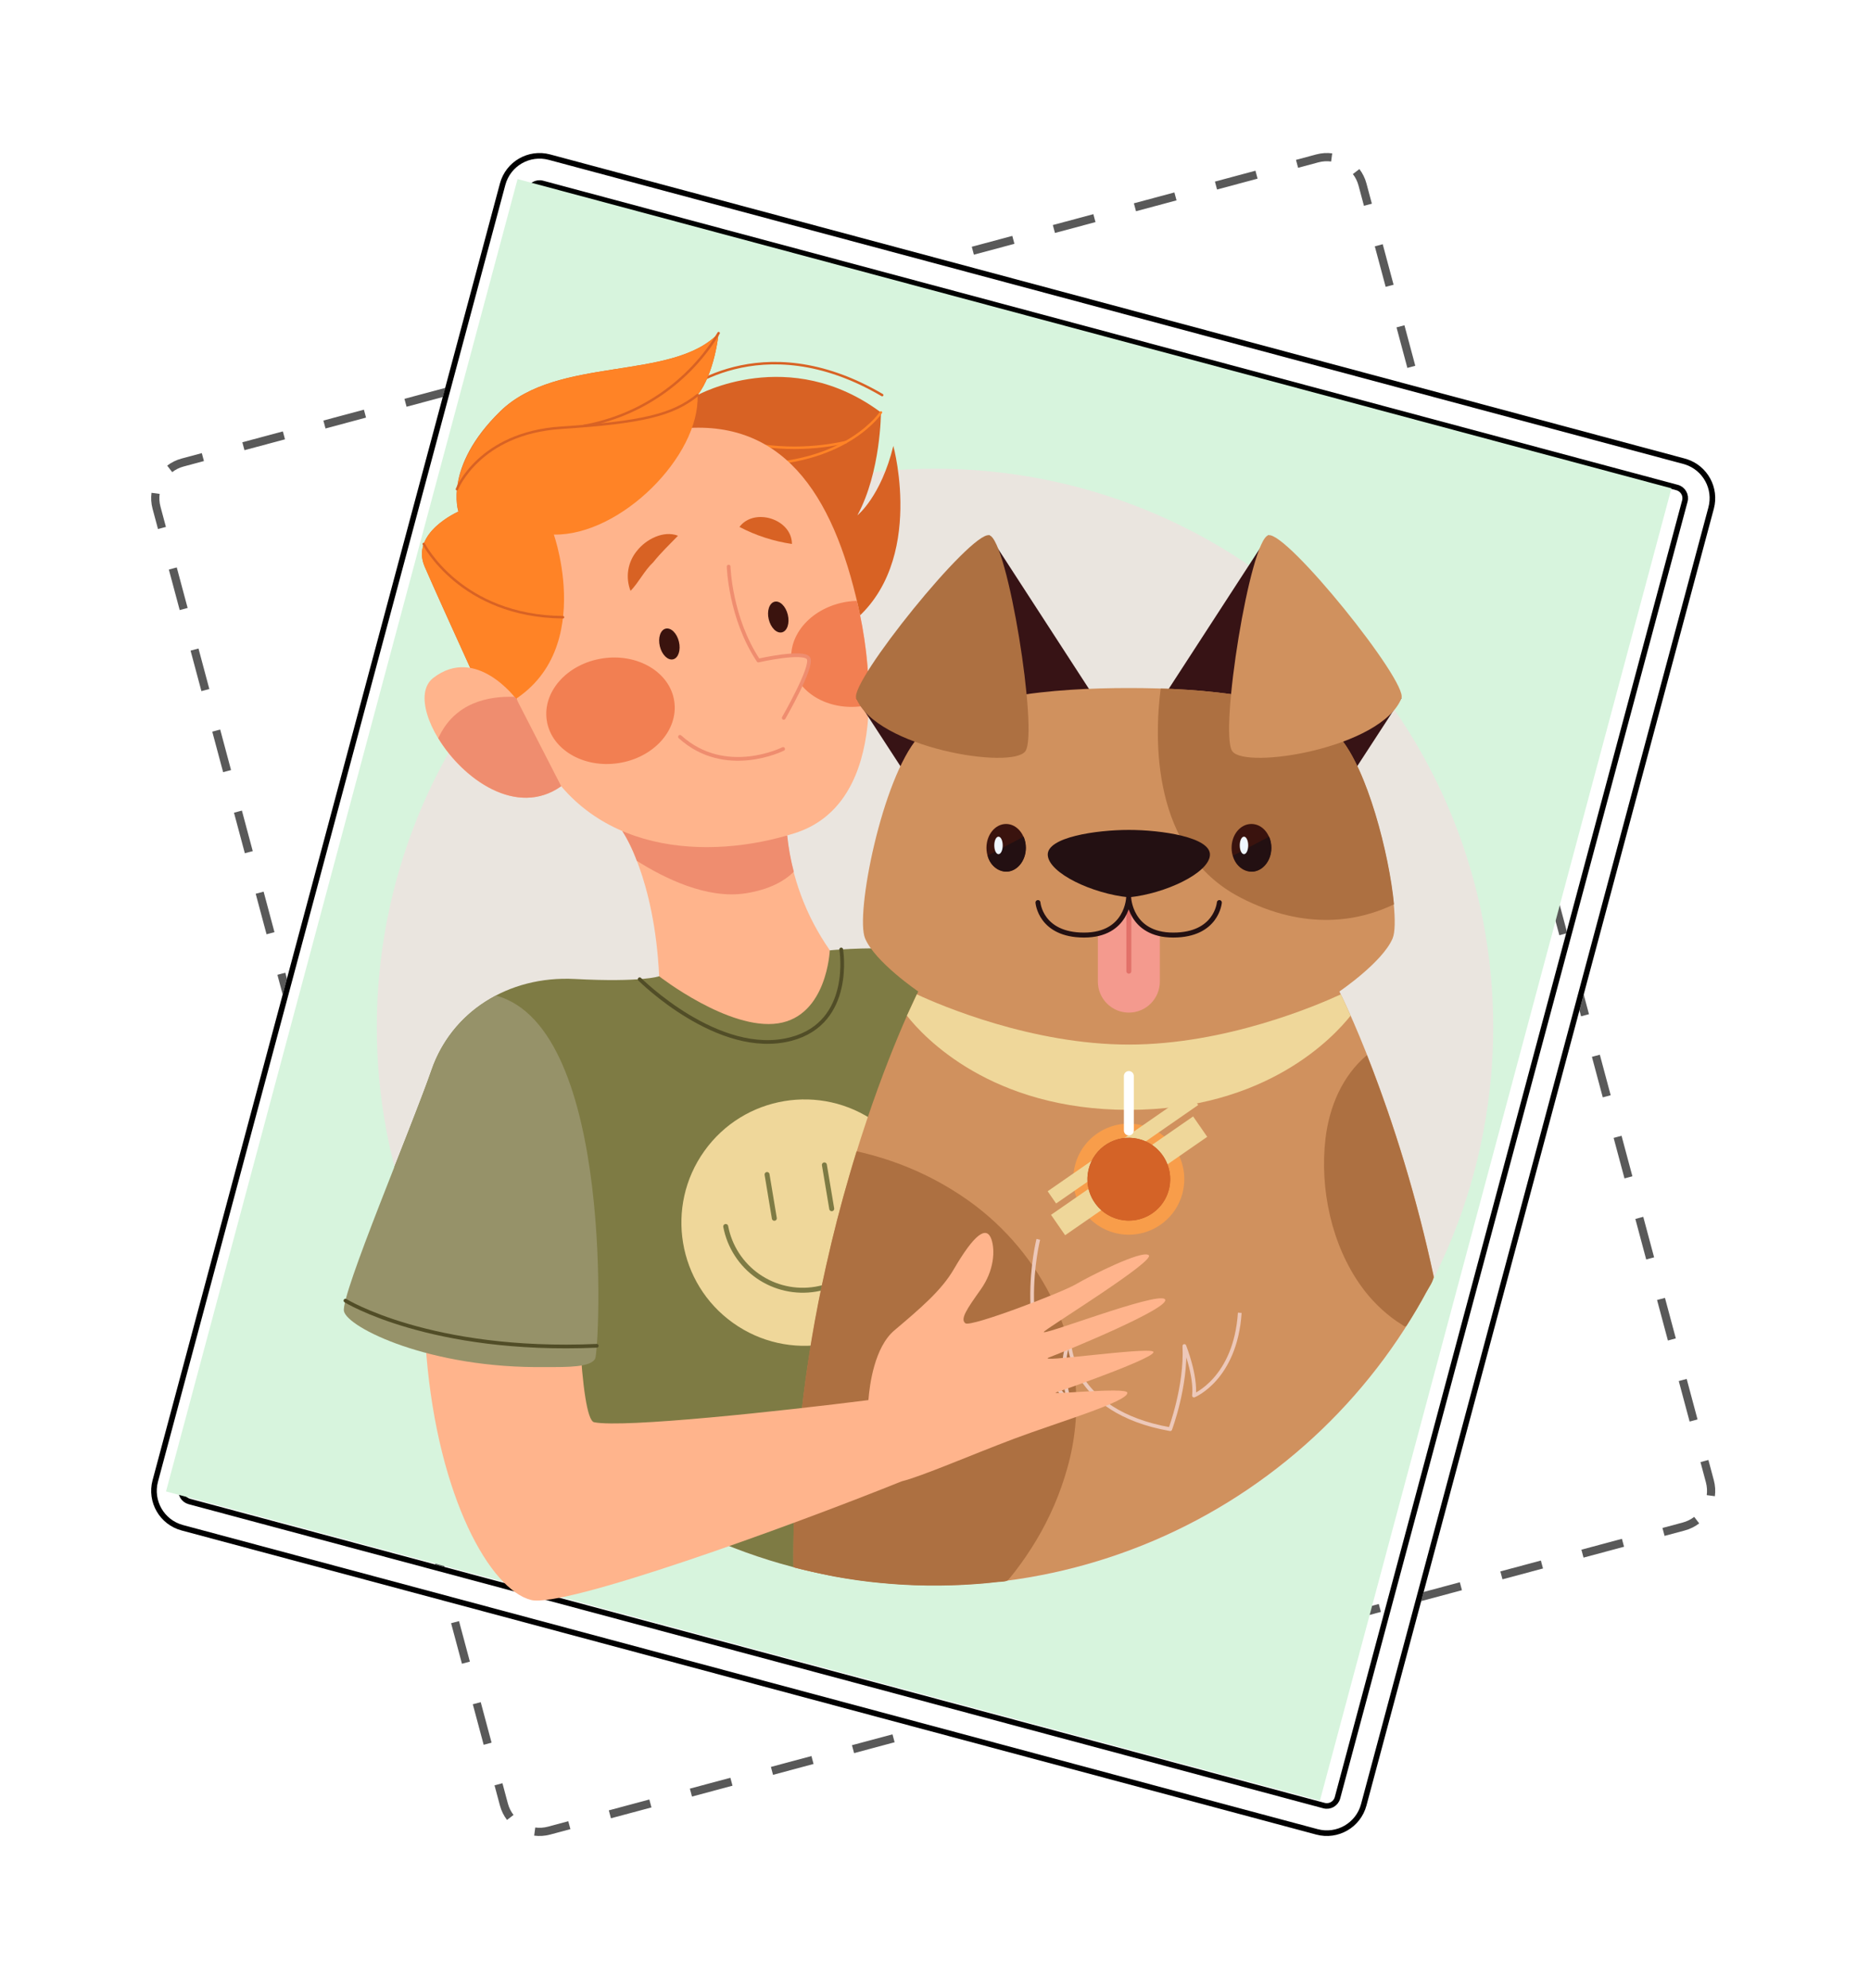 <svg width="334" height="355" viewBox="0 0 334 355" fill="none" xmlns="http://www.w3.org/2000/svg">
<path fill-rule="evenodd" clip-rule="evenodd" d="M303.491 272.014L302.6 270.853C302.008 271.307 301.319 271.655 300.549 271.862L296.93 272.831L297.309 274.246L300.928 273.276C301.887 273.019 302.75 272.583 303.491 272.014ZM101.881 326.61L101.502 325.196L97.883 326.166C97.113 326.372 96.342 326.415 95.603 326.317L95.411 327.769C96.338 327.891 97.303 327.837 98.262 327.58L101.881 326.61ZM28.22 94.465L29.634 94.086L28.664 90.468C28.458 89.698 28.415 88.927 28.513 88.188L27.061 87.996C26.939 88.922 26.993 89.888 27.25 90.847L28.22 94.465ZM231.474 28.546L235.093 27.576C236.052 27.319 237.017 27.265 237.944 27.387L237.752 28.839C237.013 28.741 236.242 28.784 235.472 28.99L231.853 29.96L231.474 28.546ZM305.136 260.691L303.721 261.07L304.691 264.688C304.897 265.458 304.94 266.229 304.842 266.968L306.294 267.16C306.416 266.234 306.362 265.268 306.105 264.309L305.136 260.691ZM303.197 253.455L301.782 253.834L299.843 246.598L301.258 246.219L303.197 253.455ZM299.319 238.983L297.904 239.362L295.966 232.126L297.38 231.747L299.319 238.983ZM295.441 224.511L294.027 224.89L292.088 217.653L293.502 217.274L295.441 224.511ZM291.563 210.038L290.149 210.417L288.21 203.181L289.624 202.802L291.563 210.038ZM287.685 195.566L286.271 195.945L284.332 188.709L285.746 188.33L287.685 195.566ZM283.807 181.094L282.393 181.473L280.454 174.237L281.869 173.858L283.807 181.094ZM279.93 166.621L278.515 167L276.576 159.764L277.991 159.385L279.93 166.621ZM276.052 152.149L274.637 152.528L272.699 145.292L274.113 144.913L276.052 152.149ZM272.174 137.677L270.76 138.056L268.821 130.82L270.235 130.441L272.174 137.677ZM268.296 123.205L266.882 123.584L264.943 116.347L266.357 115.968L268.296 123.205ZM264.418 108.732L263.004 109.111L261.065 101.875L262.479 101.496L264.418 108.732ZM260.54 94.26L259.126 94.639L257.187 87.403L258.602 87.024L260.54 94.26ZM256.663 79.788L255.248 80.167L253.309 72.931L254.724 72.552L256.663 79.788ZM252.785 65.316L251.37 65.694L249.432 58.458L250.846 58.079L252.785 65.316ZM248.907 50.843L247.493 51.222L245.554 43.986L246.968 43.607L248.907 50.843ZM245.029 36.371L243.615 36.75L242.645 33.132C242.439 32.362 242.09 31.673 241.636 31.081L242.798 30.19C243.367 30.931 243.803 31.794 244.06 32.753L245.029 36.371ZM224.236 30.485L224.615 31.899L217.377 33.839L216.998 32.425L224.236 30.485ZM209.76 34.364L210.139 35.778L202.901 37.718L202.522 36.303L209.76 34.364ZM195.284 38.243L195.663 39.657L188.425 41.597L188.046 40.182L195.284 38.243ZM180.808 42.122L181.186 43.536L173.948 45.476L173.569 44.061L180.808 42.122ZM166.331 46.001L166.71 47.415L159.472 49.354L159.093 47.94L166.331 46.001ZM151.855 49.88L152.234 51.294L144.996 53.233L144.617 51.819L151.855 49.88ZM137.379 53.758L137.758 55.173L130.52 57.112L130.141 55.698L137.379 53.758ZM122.903 57.637L123.282 59.052L116.044 60.991L115.665 59.577L122.903 57.637ZM108.427 61.516L108.806 62.931L101.568 64.87L101.189 63.456L108.427 61.516ZM93.951 65.395L94.329 66.809L87.091 68.749L86.712 67.335L93.951 65.395ZM79.474 69.274L79.853 70.688L72.615 72.628L72.236 71.213L79.474 69.274ZM64.998 73.153L65.377 74.567L58.139 76.507L57.76 75.092L64.998 73.153ZM50.522 77.032L50.901 78.446L43.663 80.385L43.284 78.971L50.522 77.032ZM36.046 80.911L36.425 82.325L32.806 83.295C32.036 83.501 31.347 83.85 30.756 84.303L29.864 83.142C30.605 82.573 31.468 82.137 32.427 81.88L36.046 80.911ZM30.158 101.701L31.573 101.322L33.512 108.558L32.097 108.937L30.158 101.701ZM34.036 116.173L35.451 115.794L37.389 123.03L35.975 123.409L34.036 116.173ZM37.914 130.646L39.328 130.267L41.267 137.503L39.853 137.882L37.914 130.646ZM41.792 145.118L43.206 144.739L45.145 151.975L43.731 152.354L41.792 145.118ZM45.67 159.59L47.084 159.211L49.023 166.447L47.609 166.826L45.67 159.59ZM49.548 174.062L50.962 173.683L52.901 180.92L51.486 181.299L49.548 174.062ZM53.425 188.535L54.84 188.156L56.779 195.392L55.364 195.771L53.425 188.535ZM57.303 203.007L58.718 202.628L60.657 209.864L59.242 210.243L57.303 203.007ZM61.181 217.479L62.596 217.1L64.534 224.336L63.12 224.715L61.181 217.479ZM65.059 231.952L66.473 231.573L68.412 238.809L66.998 239.188L65.059 231.952ZM68.937 246.424L70.351 246.045L72.29 253.281L70.876 253.66L68.937 246.424ZM72.815 260.896L74.229 260.517L76.168 267.753L74.754 268.132L72.815 260.896ZM76.692 275.368L78.107 274.989L80.046 282.226L78.631 282.605L76.692 275.368ZM80.57 289.841L81.985 289.462L83.924 296.698L82.509 297.077L80.57 289.841ZM84.448 304.313L85.862 303.934L87.801 311.17L86.387 311.549L84.448 304.313ZM88.326 318.785L89.74 318.406L90.71 322.024C90.916 322.794 91.265 323.483 91.719 324.075L90.557 324.967C89.988 324.225 89.552 323.362 89.295 322.403L88.326 318.785ZM109.119 324.671L108.74 323.257L115.978 321.317L116.357 322.732L109.119 324.671ZM123.595 320.792L123.216 319.378L130.454 317.438L130.833 318.853L123.595 320.792ZM138.071 316.913L137.692 315.499L144.931 313.559L145.309 314.974L138.071 316.913ZM152.548 313.034L152.169 311.62L159.407 309.681L159.786 311.095L152.548 313.034ZM167.024 309.155L166.645 307.741L173.883 305.802L174.262 307.216L167.024 309.155ZM181.5 305.277L181.121 303.862L188.359 301.923L188.738 303.337L181.5 305.277ZM195.976 301.398L195.597 299.983L202.835 298.044L203.214 299.458L195.976 301.398ZM210.452 297.519L210.073 296.105L217.311 294.165L217.69 295.579L210.452 297.519ZM224.928 293.64L224.549 292.226L231.788 290.286L232.166 291.701L224.928 293.64ZM239.405 289.761L239.026 288.347L246.264 286.407L246.643 287.822L239.405 289.761ZM253.881 285.882L253.502 284.468L260.74 282.528L261.119 283.943L253.881 285.882ZM268.357 282.003L267.978 280.589L275.216 278.65L275.595 280.064L268.357 282.003ZM282.833 278.124L282.454 276.71L289.692 274.771L290.071 276.185L282.833 278.124Z" fill="#595959"/>
<g filter="url(#filter0_d_2027_2406)">
<path fill-rule="evenodd" clip-rule="evenodd" d="M96.746 33.233L299.412 87.538C300.194 87.747 300.657 88.55 300.448 89.331L238.402 320.887C238.193 321.669 237.39 322.132 236.609 321.923L33.943 267.619C33.162 267.409 32.698 266.606 32.907 265.825L94.953 34.269C95.162 33.488 95.965 33.024 96.746 33.233ZM300.928 81.88C304.834 82.927 307.152 86.941 306.105 90.847L244.06 322.403C243.013 326.309 238.999 328.627 235.093 327.58L32.427 273.276C28.521 272.229 26.204 268.215 27.25 264.309L89.296 32.753C90.342 28.847 94.356 26.529 98.262 27.576L300.928 81.88Z" fill="white"/>
<path d="M300.799 82.363L98.133 28.059C94.494 27.084 90.753 29.244 89.778 32.882L27.733 264.439C26.758 268.077 28.918 271.818 32.556 272.793L235.222 327.097C238.861 328.072 242.602 325.913 243.577 322.274L305.622 90.718C306.567 87.193 304.57 83.572 301.136 82.463L300.799 82.363ZM299.542 87.054C300.59 87.335 301.212 88.413 300.931 89.461L238.886 321.017C238.605 322.065 237.527 322.687 236.479 322.406L33.813 268.102C32.765 267.821 32.144 266.744 32.425 265.696L94.47 34.139C94.751 33.092 95.828 32.469 96.876 32.75L299.542 87.054Z" stroke="black"/>
</g>
<rect x="235.748" y="321.531" width="213.366" height="242.602" transform="rotate(-165 235.748 321.531)" fill="#D7F4DD"/>
<path d="M237.5 253.894C276.436 214.958 276.436 151.83 237.5 112.894C198.564 73.958 135.436 73.958 96.5 112.894C57.564 151.83 57.564 214.958 96.5 253.894C135.436 292.83 198.564 292.83 237.5 253.894Z" fill="#EAE5DF"/>
<path d="M103.098 243.934L112.597 281.751" stroke="black" stroke-width="0.885" stroke-miterlimit="10"/>
<path d="M148.245 169.691L117.731 174.321C117.731 174.321 114.695 175.436 102.682 174.808C90.67 174.179 80.623 180.774 77.082 191.052C75.754 194.885 73.16 201.453 70.452 208.331C73.761 221.13 79.591 233.141 87.598 243.66C90.868 244.006 94.155 244.154 97.442 244.103C97.442 244.103 99.212 250.706 101.204 258.266C118.99 273.938 141.795 282.73 165.497 283.052C173.293 280.514 180.836 277.254 188.026 273.315L184.485 234.117C184.485 234.117 194.515 231.125 203.367 221.087C205.306 218.901 183.892 182.306 177.696 174.808C171.499 167.31 148.245 169.691 148.245 169.691Z" fill="#7E7B44"/>
<path d="M161.608 231.091C168.666 221.203 166.372 207.465 156.484 200.407C146.596 193.348 132.858 195.642 125.799 205.531C118.741 215.419 121.035 229.157 130.923 236.215C140.811 243.274 154.549 240.98 161.608 231.091Z" fill="#EFD79A"/>
<path d="M137.003 209.721L138.304 217.537" stroke="#7E7B44" stroke-width="0.885" stroke-linecap="round" stroke-linejoin="round"/>
<path d="M147.244 208.003L148.555 215.829" stroke="#7E7B44" stroke-width="0.885" stroke-linecap="round" stroke-linejoin="round"/>
<path d="M157.239 214.386C157.761 218.008 156.843 221.691 154.684 224.645C152.524 227.6 149.294 229.591 145.684 230.194C142.075 230.797 138.373 229.963 135.37 227.87C132.368 225.778 130.304 222.593 129.62 218.998" stroke="#7E7B44" stroke-width="0.885" stroke-linecap="round" stroke-linejoin="round"/>
<path d="M114.253 174.852C114.253 174.852 128.354 188.945 141.305 185.519C152.476 182.571 150.246 169.532 150.246 169.532" stroke="#514D27" stroke-width="0.664" stroke-linecap="round" stroke-linejoin="round"/>
<path d="M111.154 148.393C111.154 148.393 116.899 156.616 117.731 174.321C117.731 174.321 130.213 184.058 138.977 182.73C147.74 181.403 148.209 169.673 148.209 169.673C143.96 163.598 141.331 156.538 140.57 149.163L111.154 148.393Z" fill="#FFB48C"/>
<path d="M133.17 159.511C137.454 158.838 140.119 157.307 141.783 155.66C141.222 153.534 140.829 151.368 140.605 149.181L111.154 148.393C112.204 150.065 113.071 151.846 113.739 153.704C118.626 156.794 126.265 160.591 133.17 159.511Z" fill="#EF8D6F"/>
<path d="M91.396 135.504C91.396 135.504 78.454 107.239 75.852 101.175C73.249 95.112 81.88 91.349 81.88 91.349C81.88 91.349 79.136 83.382 89.36 73.424C99.585 63.465 120.166 68.112 128.354 59.482C128.354 59.482 127.69 66.563 124.592 70.547C124.592 70.547 140.969 61.473 157.345 73.645C157.345 73.645 157.345 84.268 153.14 92.013C153.14 92.013 157.345 88.694 159.558 79.62C159.558 79.62 165.755 102.114 150.706 112.223L91.396 135.504Z" fill="#D86224"/>
<path d="M121.095 70.547C121.095 70.547 135.657 57.711 157.566 70.547" stroke="#D86224" stroke-width="0.443" stroke-linecap="round" stroke-linejoin="round"/>
<path d="M157.345 73.645C157.345 73.645 151.591 82.497 135.214 82.94" stroke="#FF8326" stroke-width="0.443" stroke-linecap="round" stroke-linejoin="round"/>
<path d="M130.143 78.293C136.953 80.261 144.149 80.486 151.069 78.948" stroke="#FF8326" stroke-width="0.443" stroke-linecap="round" stroke-linejoin="round"/>
<path d="M114.739 77.832C135.781 72.096 146.466 83.799 151.919 102.919C157.371 122.04 157.283 143.878 141.995 148.756C126.708 153.633 104.993 152.819 95.698 133.318C86.404 113.816 83.385 86.366 114.739 77.832Z" fill="#FFB48C"/>
<path d="M141.446 97.13C138.173 96.65 135.003 95.62 132.072 94.085C134.728 90.561 141.446 92.686 141.446 97.13Z" fill="#D86224"/>
<path d="M121.095 95.66C119.599 97.218 118.005 98.723 116.669 100.405C115.093 101.883 114.119 103.946 112.623 105.513C112.154 104.32 112.014 103.023 112.22 101.758C112.426 100.493 112.969 99.307 113.792 98.325C115.367 96.315 118.51 94.651 121.095 95.66Z" fill="#D86224"/>
<path d="M139.871 133.734C139.871 133.734 129.567 138.912 121.449 131.565" stroke="#EF8D6F" stroke-width="0.664" stroke-linecap="round" stroke-linejoin="round"/>
<path d="M137.303 110.585C137.666 112.099 138.728 113.143 139.667 112.913C140.605 112.683 141.074 111.285 140.711 109.771C140.348 108.257 139.295 107.213 138.348 107.443C137.4 107.673 136.94 109.116 137.303 110.585Z" fill="#3A130E"/>
<path d="M117.855 115.401C118.218 116.914 119.28 117.95 120.219 117.729C121.157 117.508 121.626 116.091 121.263 114.578C120.9 113.064 119.847 112.028 118.9 112.249C117.952 112.471 117.492 113.887 117.855 115.401Z" fill="#3A130E"/>
<path d="M110.46 136.264C116.747 135.312 121.209 130.353 120.427 125.188C119.644 120.024 113.913 116.61 107.626 117.563C101.339 118.515 96.876 123.474 97.659 128.638C98.441 133.802 104.173 137.217 110.46 136.264Z" fill="#F27F52"/>
<path d="M151.379 107.434C151.93 107.352 152.486 107.305 153.043 107.292C154.535 113.374 155.248 119.62 155.167 125.882C154.831 125.953 154.495 126.023 154.149 126.068C147.873 127.006 142.155 123.571 141.393 118.419C140.632 113.267 145.102 108.363 151.379 107.434Z" fill="#F27F52"/>
<path d="M130.143 101.175C130.143 101.175 130.39 110.311 135.454 117.941C135.454 117.941 143.562 116.1 144.412 117.561C145.262 119.021 139.986 128.183 139.986 128.183" fill="#FFB48C"/>
<path d="M130.143 101.175C130.143 101.175 130.39 110.311 135.454 117.941C135.454 117.941 143.562 116.1 144.412 117.561C145.262 119.021 139.986 128.183 139.986 128.183" stroke="#EF8D6F" stroke-width="0.664" stroke-linecap="round" stroke-linejoin="round"/>
<path d="M98.921 95.457C110.871 95.66 125.035 81.391 124.592 70.547C127.69 66.563 128.354 59.482 128.354 59.482C120.166 68.112 99.576 63.465 89.405 73.424C79.234 83.382 81.88 91.349 81.88 91.349C81.88 91.349 73.249 95.112 75.852 101.175C77.534 105.088 83.527 118.26 87.563 127.103C107.463 119.597 98.921 95.457 98.921 95.457Z" fill="#FF8326"/>
<path d="M81.615 87.348C81.615 87.348 85.571 77.336 100.204 76.38C114.837 75.424 120.157 74.088 124.583 70.547" stroke="#D86224" stroke-width="0.443" stroke-linecap="round" stroke-linejoin="round"/>
<path d="M128.354 59.482C125.745 63.803 122.243 67.517 118.083 70.377C113.923 73.236 109.201 75.174 104.232 76.062" stroke="#D86224" stroke-width="0.443" stroke-linecap="round" stroke-linejoin="round"/>
<path d="M75.683 97.13C75.683 97.13 82.278 110.045 100.558 110.213" stroke="#D86224" stroke-width="0.443" stroke-linecap="round" stroke-linejoin="round"/>
<path d="M100.205 140.39L92.237 124.864C92.237 124.864 85.085 115.126 77.384 121.048C70.603 126.298 87.475 149.375 100.205 140.39Z" fill="#FFB48C"/>
<path d="M91.928 124.43C92.149 124.696 92.273 124.864 92.273 124.864L100.24 140.391C92.273 146.012 82.677 139.081 78.286 131.813C81.181 125.422 87.271 124.253 91.928 124.43Z" fill="#EF8D6F"/>
<path d="M162.072 169.532C162.072 169.532 179.165 198.744 184.477 234.153C184.477 234.153 194.506 231.161 203.358 221.122C205.297 218.936 183.884 182.341 177.687 174.843C174.81 171.338 168.259 169.983 162.072 169.532Z" fill="#969269"/>
<path d="M183.778 229.913C183.778 229.913 192.993 226.664 202.606 217.52" stroke="#514D27" stroke-width="0.664" stroke-linecap="round" stroke-linejoin="round"/>
<path d="M176.695 95.572L194.559 123.102L161.514 137.868L152.927 124.678L176.695 95.572Z" fill="#371315"/>
<path d="M226.551 95.572L208.679 123.102L241.724 137.868L250.31 124.678L226.551 95.572Z" fill="#371315"/>
<path d="M256.126 228.098C249.522 197.31 239.227 177.039 239.227 177.039C239.227 177.039 246.955 171.798 248.734 167.558C250.514 163.318 245.733 139.107 239.227 131.627C232.721 124.147 214.671 122.854 201.623 122.854C188.575 122.854 170.516 124.147 164.01 131.627C157.504 139.107 152.724 163.318 154.512 167.558C156.3 171.798 164.01 177.039 164.01 177.039C164.01 177.039 141.136 222.061 141.729 279.857C163.841 285.623 187.262 283.63 208.082 274.21C228.902 264.79 245.86 248.514 256.126 228.098Z" fill="#D0915E"/>
<path d="M221.479 160.228C233.412 166.425 243.007 164.353 248.983 161.476C248.142 152.562 244.202 137.292 239.245 131.627C233.642 125.182 219.478 123.332 207.315 122.943C206.174 131.698 205.545 151.907 221.479 160.228Z" fill="#AD7041"/>
<path d="M141.73 279.343C141.73 279.75 141.615 279.83 142.057 279.936C142.367 280.025 142.686 280.104 142.996 280.175C143.633 280.335 144.261 280.485 144.899 280.627C146.286 280.945 147.675 281.24 149.068 281.512C151.777 282.008 154.512 282.397 157.256 282.654C162.888 283.204 168.556 283.272 174.2 282.857C175.554 282.76 176.908 282.636 178.263 282.477C178.785 282.424 179.759 282.477 180.104 282.078C180.449 281.68 180.874 281.131 181.255 280.653C182.633 278.871 183.904 277.009 185.061 275.076C187.495 271.03 189.37 266.674 190.638 262.126C193.404 252.357 192.574 241.92 188.301 232.71C184.869 225.422 179.627 219.135 173.075 214.448C168.226 210.998 162.843 208.366 157.141 206.658C156.159 206.357 155.176 206.083 154.176 205.844L152.999 205.569C152.583 206.915 152.166 208.269 151.777 209.632C150.189 215.026 148.785 220.47 147.563 225.964C143.582 243.488 141.613 261.409 141.694 279.379L141.73 279.343Z" fill="#AD7041"/>
<path d="M256.003 227.708C253.129 214.303 249.165 201.155 244.15 188.396C239.723 192.114 237.422 197.646 236.749 203.276C235.687 212.182 237.803 222.22 243.061 229.576C244.82 232.058 246.997 234.215 249.496 235.95C249.78 236.144 250.072 236.33 250.381 236.516C250.691 236.702 250.983 237.092 251.267 236.649C251.869 235.702 252.453 234.737 253.037 233.763C253.621 232.789 254.161 231.807 254.701 230.815C255.117 230.001 256.233 228.62 256.003 227.708Z" fill="#AD7041"/>
<path d="M152.928 124.678C151.741 121.721 173.42 94.819 176.696 95.572C179.971 96.324 185.486 130.75 183.149 134.123C180.812 137.496 156.468 133.548 152.928 124.678Z" fill="#AD7041"/>
<path d="M250.31 124.678C251.497 121.721 229.826 94.819 226.551 95.572C223.276 96.324 217.752 130.75 220.089 134.123C222.426 137.496 246.77 133.548 250.31 124.678Z" fill="#D0915E"/>
<g style="mix-blend-mode:multiply">
<path d="M185.45 221.299C185.45 221.299 180.679 240.217 190.974 250.237C190.974 250.237 188.965 243.687 190.974 239.526C190.974 239.526 190.974 252.016 209.015 255.194C209.015 255.194 211.892 247.564 211.538 240.34C211.538 240.34 213.645 245.652 213.255 249.193C213.255 249.193 220.656 246.192 221.435 234.41" stroke="#EDC8B9" stroke-width="0.664" stroke-linejoin="round"/>
</g>
<path d="M179.697 155.643C181.633 155.643 183.202 153.736 183.202 151.385C183.202 149.033 181.633 147.127 179.697 147.127C177.761 147.127 176.191 149.033 176.191 151.385C176.191 153.736 177.761 155.643 179.697 155.643Z" fill="#3A130E"/>
<path d="M179.697 155.643C181.635 155.643 183.237 153.731 183.237 151.385C183.238 150.7 183.1 150.023 182.83 149.393L176.412 152.775C176.577 153.543 176.985 154.238 177.577 154.755C178.169 155.272 178.913 155.584 179.697 155.643Z" fill="#231012"/>
<path d="M179.095 150.951C179.095 151.836 178.758 152.518 178.342 152.518C177.926 152.518 177.59 151.819 177.59 150.951C177.59 150.084 177.926 149.393 178.342 149.393C178.758 149.393 179.095 150.093 179.095 150.951Z" fill="#EFF6FE"/>
<path d="M227.056 151.385C227.056 153.731 225.48 155.643 223.515 155.643C221.55 155.643 219.974 153.731 219.974 151.385C219.974 149.039 221.541 147.127 223.515 147.127C225.489 147.127 227.056 149.03 227.056 151.385Z" fill="#3A130E"/>
<path d="M223.542 155.643C225.48 155.643 227.083 153.731 227.083 151.385C227.084 150.7 226.945 150.023 226.675 149.393L220.258 152.775C220.422 153.543 220.83 154.238 221.422 154.755C222.014 155.272 222.758 155.584 223.542 155.643Z" fill="#231012"/>
<path d="M222.94 150.951C222.94 151.836 222.603 152.518 222.187 152.518C221.771 152.518 221.435 151.819 221.435 150.951C221.435 150.084 221.771 149.393 222.187 149.393C222.603 149.393 222.94 150.093 222.94 150.951Z" fill="#EFF6FE"/>
<path d="M201.624 160.228C201.538 161.765 200.951 163.231 199.951 164.402C198.952 165.573 197.596 166.383 196.091 166.708V175.277C196.091 176.744 196.674 178.152 197.712 179.189C198.749 180.227 200.157 180.81 201.624 180.81C203.091 180.81 204.498 180.227 205.536 179.189C206.574 178.152 207.157 176.744 207.157 175.277V166.708C205.651 166.386 204.293 165.576 203.293 164.405C202.293 163.234 201.706 161.766 201.624 160.228Z" fill="#F49A8E"/>
<path d="M201.624 160.219V173.418" stroke="#E27169" stroke-width="0.885" stroke-linecap="round" stroke-linejoin="round"/>
<path d="M201.623 148.189C195.843 148.189 186.92 149.482 187.141 152.704C187.362 155.926 195.108 159.582 201.623 160.228C208.085 159.582 215.893 155.926 216.105 152.704C216.318 149.482 207.404 148.189 201.623 148.189Z" fill="#231012"/>
<path d="M217.788 161.158C217.788 161.158 217.319 166.965 209.556 166.965C201.792 166.965 201.589 160.228 201.589 160.228C201.589 160.228 201.42 166.965 193.622 166.965C185.823 166.965 185.389 161.158 185.389 161.158" stroke="#231012" stroke-width="0.885" stroke-linecap="round" stroke-linejoin="round"/>
<path d="M239.484 177.552C235.218 179.526 218.885 186.519 201.624 186.519C184.362 186.519 167.985 179.526 163.754 177.552C163.435 178.216 162.869 179.499 161.984 181.358C164.985 185.191 177.032 198.177 201.606 198.177C226.18 198.177 238.219 185.156 241.228 181.358C240.423 179.499 239.803 178.216 239.484 177.552Z" fill="#EFD79A"/>
<path d="M211.259 212.829C212.517 207.5 209.216 202.16 203.887 200.902C198.558 199.644 193.218 202.945 191.96 208.274C190.703 213.603 194.003 218.943 199.332 220.201C204.661 221.459 210.001 218.158 211.259 212.829Z" fill="#F89D4A"/>
<path d="M187.876 213.801L213.256 196.221" stroke="#EFD79A" stroke-width="2.656" stroke-miterlimit="10"/>
<path d="M188.983 218.741L214.362 201.169" stroke="#EFD79A" stroke-width="4.426" stroke-miterlimit="10"/>
<path d="M208.804 212.249C209.741 208.276 207.281 204.295 203.308 203.357C199.335 202.42 195.354 204.88 194.416 208.853C193.478 212.827 195.939 216.808 199.912 217.745C203.885 218.683 207.866 216.222 208.804 212.249Z" fill="#B2552D"/>
<path d="M209.015 210.562C209.015 209.1 208.581 207.671 207.769 206.455C206.957 205.24 205.803 204.292 204.452 203.733C203.101 203.173 201.615 203.027 200.181 203.312C198.747 203.597 197.43 204.301 196.397 205.335C195.363 206.369 194.659 207.686 194.374 209.12C194.089 210.554 194.235 212.04 194.794 213.39C195.354 214.741 196.301 215.895 197.517 216.708C198.732 217.52 200.161 217.953 201.623 217.953C202.595 217.957 203.558 217.768 204.456 217.398C205.354 217.028 206.171 216.483 206.858 215.796C207.545 215.109 208.089 214.293 208.459 213.395C208.83 212.496 209.018 211.533 209.015 210.562Z" fill="#D46327"/>
<path d="M201.624 192.131V201.86" stroke="white" stroke-width="1.77" stroke-linecap="round" stroke-linejoin="round"/>
<path d="M201.358 248.679C201.243 247.608 186.973 249.157 188.682 248.608C190.39 248.059 207.431 242.075 205.926 241.314C204.421 240.553 184.477 243.474 187.407 242.367C190.337 241.261 209.467 233.409 208.059 231.984C206.652 230.559 184.902 239.066 186.513 237.738C188.124 236.41 206.307 225.177 205.182 224.132C204.058 223.087 194.498 227.93 192.125 229.337C189.753 230.745 173.412 237.021 172.429 236.286C171.447 235.551 172.686 233.745 175.156 230.267C177.625 226.788 177.723 223.185 177.085 221.308C176.2 218.741 173.987 220.423 170.367 226.619C168.145 230.461 164.285 233.701 159.744 237.552C156.203 240.544 155.318 247.218 155.106 249.998C139.738 251.946 111.349 255.017 106.118 253.955C103.595 253.442 102.771 228.08 103.338 214.12C104.17 193.707 101.886 185.917 88.502 189.423C78.384 192.078 72.869 202.577 76.162 242.013C78.286 267.437 87.572 283.858 94.858 285.69C100.682 287.159 140.137 272.916 161.063 264.498C164.666 263.613 173.562 259.744 181.166 256.885C188.77 254.026 201.544 250.272 201.358 248.679Z" fill="#FFB48C"/>
<path d="M106.286 242.651C107.1 241.279 109.942 183.509 88.582 177.773C83.177 180.549 79.054 185.307 77.074 191.051C73.533 201.32 60.839 231.205 61.432 234.117C62.025 237.03 76.773 244.403 97.434 244.102C101.559 244.12 105.401 244.12 106.286 242.651Z" fill="#969269"/>
<path d="M61.697 232.241C61.697 232.241 76.843 241.597 106.587 240.305" stroke="#514D27" stroke-width="0.664" stroke-linecap="round" stroke-linejoin="round"/>
<defs>
<filter id="filter0_d_2027_2406" x="0.142" y="0.468" width="333.071" height="354.22" filterUnits="userSpaceOnUse" color-interpolation-filters="sRGB">
<feFlood flood-opacity="0" result="BackgroundImageFix"/>
<feColorMatrix in="SourceAlpha" type="matrix" values="0 0 0 0 0 0 0 0 0 0 0 0 0 0 0 0 0 0 127 0" result="hardAlpha"/>
<feOffset/>
<feGaussianBlur stdDeviation="13.428"/>
<feComposite in2="hardAlpha" operator="out"/>
<feColorMatrix type="matrix" values="0 0 0 0 0 0 0 0 0 0 0 0 0 0 0 0 0 0 0.1 0"/>
<feBlend mode="normal" in2="BackgroundImageFix" result="effect1_dropShadow_2027_2406"/>
<feBlend mode="normal" in="SourceGraphic" in2="effect1_dropShadow_2027_2406" result="shape"/>
</filter>
</defs>
</svg>
